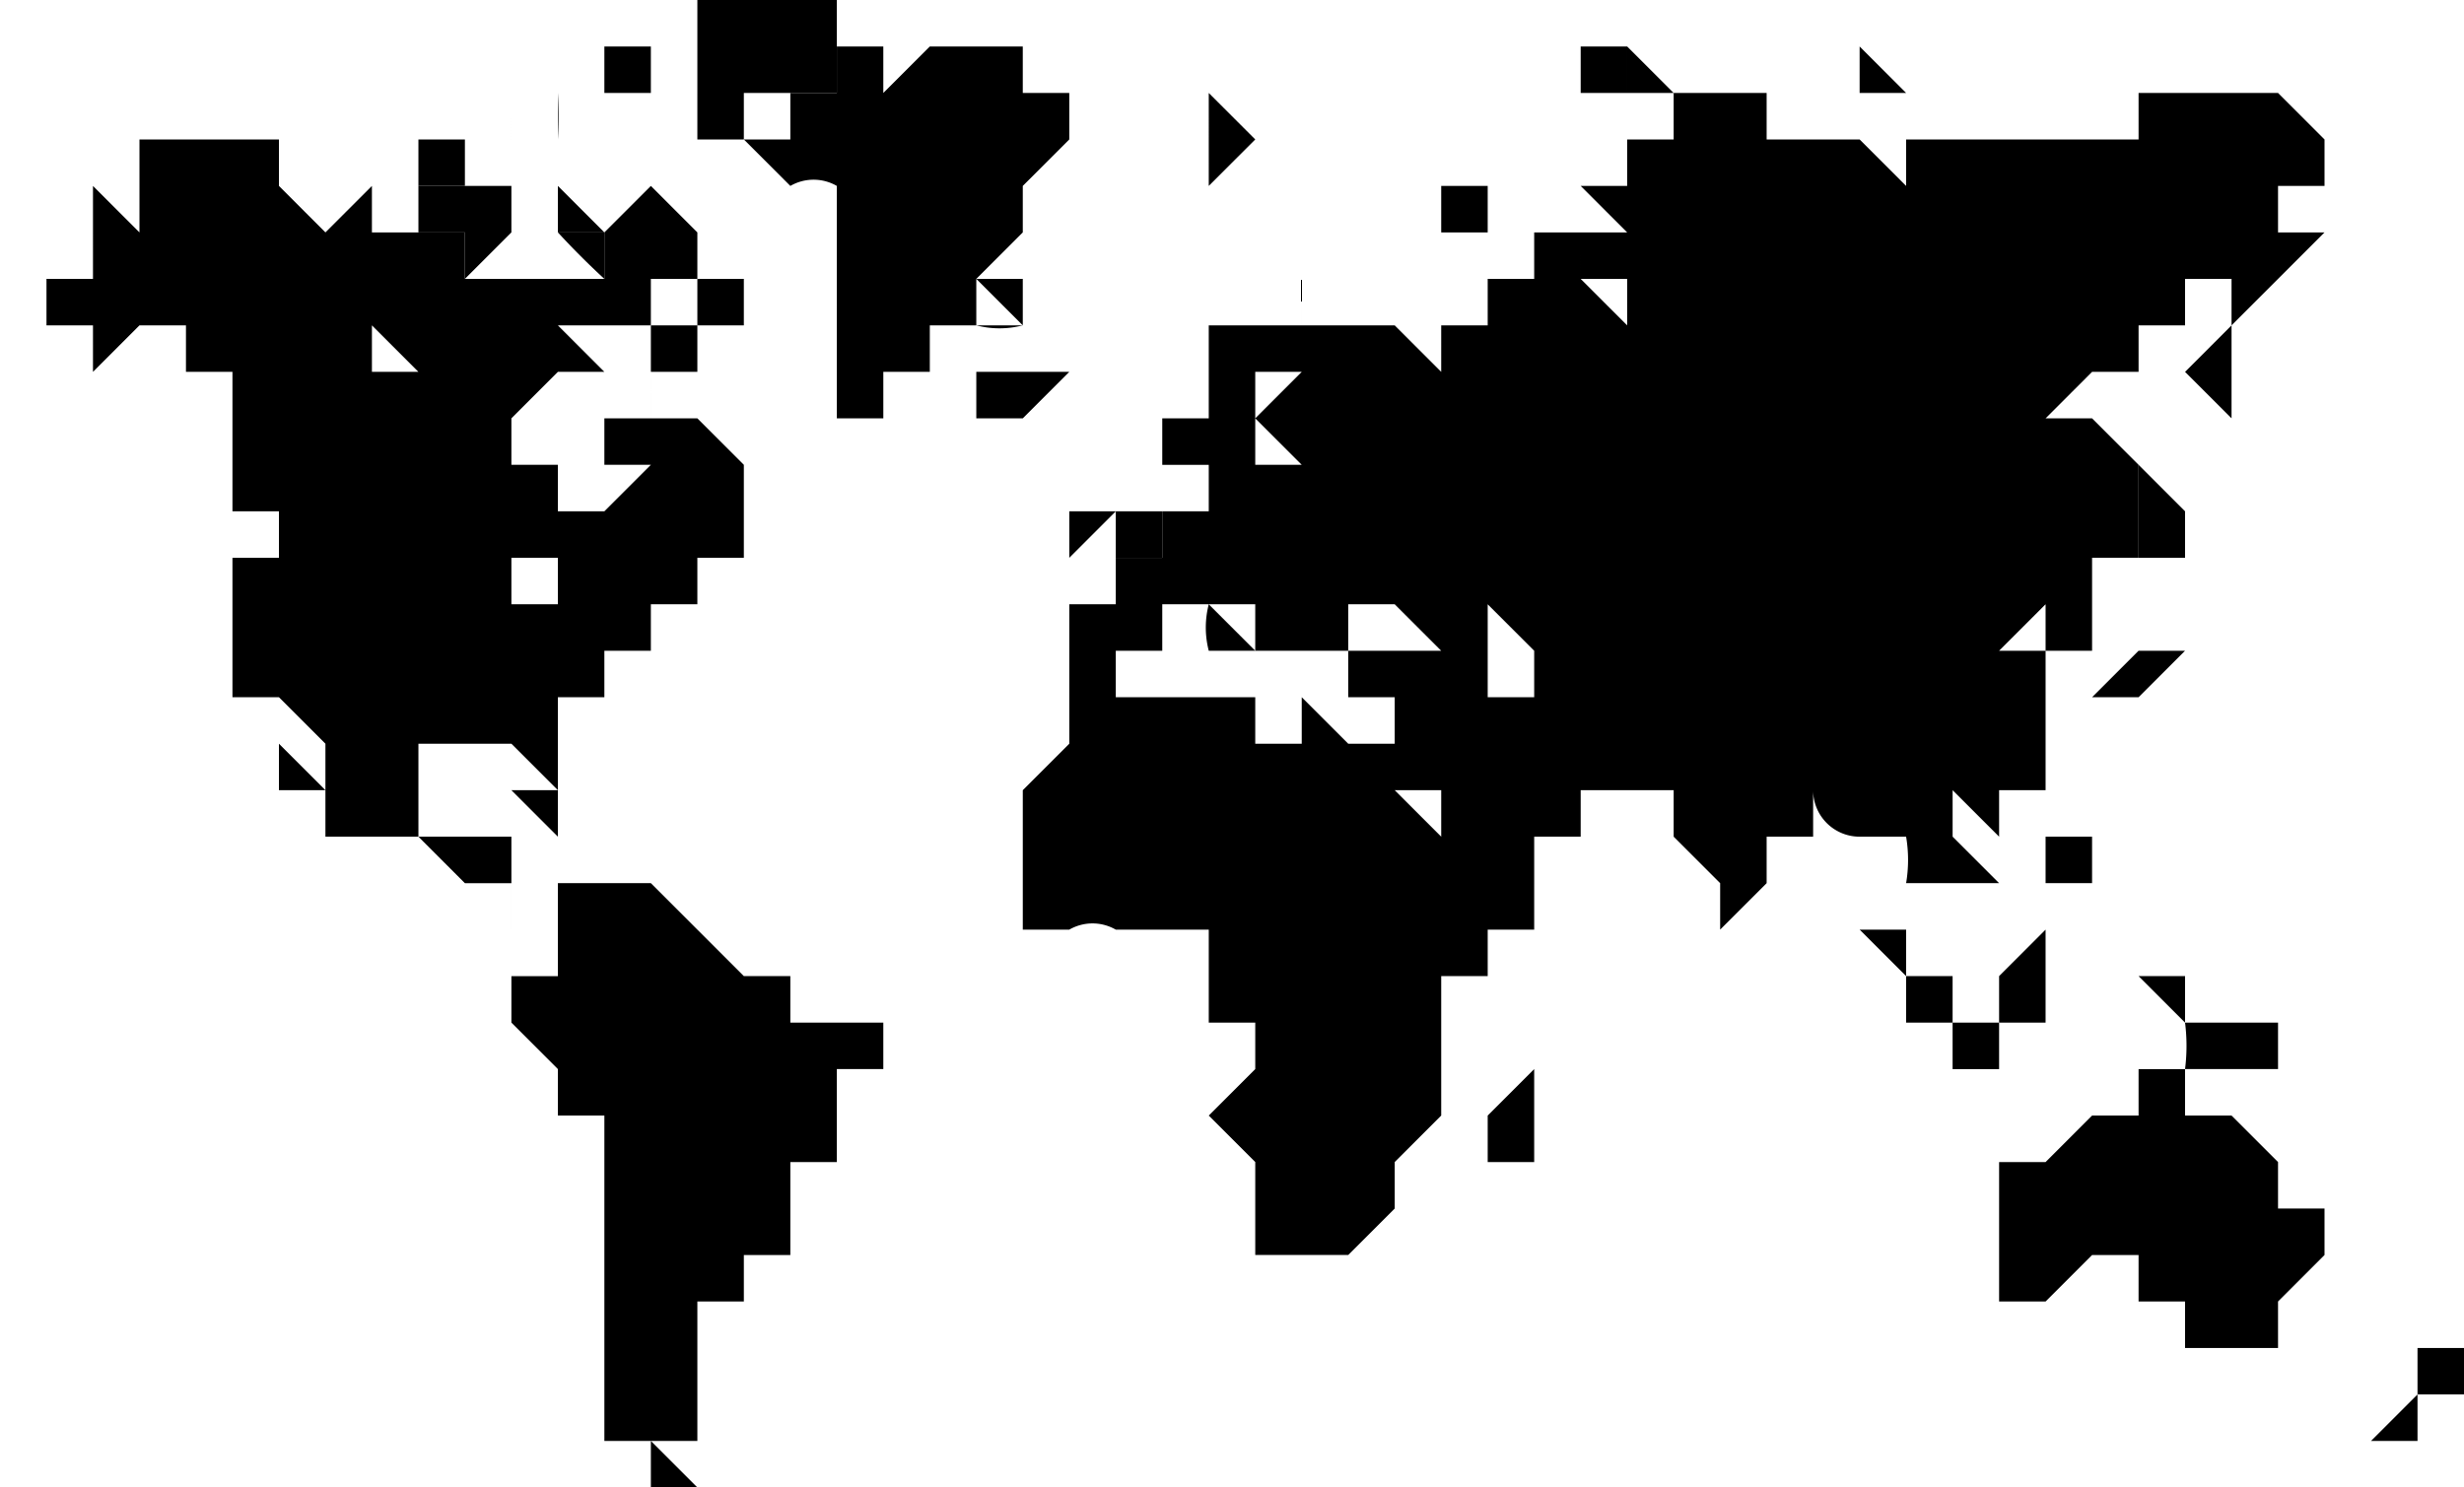 <svg xmlns="http://www.w3.org/2000/svg" viewBox="0 0 53 32"><path d="M33 6v1-1-1h1v1l1 1V6h-1V5v1-1h1v0l-1-1h1V3s1 0 0 0h1V2h2v1l-1 1 1-1h2l1 1V3h6-1V2h3v1-1l1 1v1h-1v1s0-1 0 0h1l-1 1-1 1v2c1 0 1 0 0 0v1-1l-1-1 1-1V6h-1v1-1 1s-1 0 0 0h-1v1h-1l-1 1h1v0l1 1v2h-1v2h-1v-1l-1 1h1v3h-1v1l-1-1v1l1 1h-1v0h-1v1l1 1-1-1v-1a3 3 0 0 0 0-1h-1a1 1 0 0 1-1-1v1h-1v1l-1 1v-1l-1-1v-1 1-1h-3v-1h-1 1v1h1v1h-1v1h-2v-2h-1v-1 1l1 1v1h1c-1 0 0 0 0 0h1v1h-1v1h-1v3l-1 1v1l-1 1h-2v-2l-1-1 1-1v-1h-1v-1-1h-2a1 1 0 0 0-1 0h-1v-1-2l1-1v-1h4v1h1v-1l1 1h1v-1h-1v-1h-1v0h-1c1 0 0 0 0 0v-1h-1l1 1v1h-1 1v-1h-1a2 2 0 0 1 0-1h-1v1h-1v1h-1v-2h1v-1h1v-1h1v-1 1h1s1 0 0 0v-1h2-1l-1-1 1-1h-1v3h-1v-1h-1V9h1V7h1c-1 0 0 0 0 0h1V6v1h2v1a1 1 0 0 1-1 0h1-1 1V7h1-1l1 1V7h1V6zm-2 8l-1-1h-1v1h2zm2-1h-1v2h1v-1l-1-1h1zm8-3l-1 1 1-1zM30 22v-1 1zm4-9h-1zM14 31v0h-1v-6-1h-1v-1l-1-1v-1h1v-1h-1v-1h-1l-1-1H7v-2l-1-1v1l1 1H6v-2H5v-1-1-1h1v-1H5V9 8H4V7H3L2 8H1L0 9l1-1h1V7H1V6h1V5 4s1 0 0 0l1 1V3h3v1l1 1 1-1-1 1 1-1v1h1-1 2v1H9h2-1 2v1-1h1a17 17 0 0 1-1-1h1v2-1s1 0 0 0h1v1h-1s0 1 0 0h-1l1 1h-1l-1 1v1h1v1h1l1-1h-1V9h1V8s0 1 0 0v1h1v0l1 1v2h-2 1v1h-1 1-1v1h-1v1c-1 0 0 0 0 0h-1v2l-1-1h-1-1v2h1v-1 1h1v2h1v-1h2l1 1 1 1h1v1h2v1h-1v2h-1v2h-1v1h-1v-1 1s1 0 0 0h0v1h-1 1v1h-1 1v1h-1zm-3-18h1v-1h-1zm0-1h-1 1zM8 6h1-1zm0 2h1L8 7v1h1zm2 3zm8-4V6c-1 0 0 0 0 0V4a1 1 0 0 0-1 0l-1-1h1V2h1-1 1V1h1v1c0-1 0-1 0 0l1-1v1-1h1s0-1 0 0h1-1 1v1h-1 2v1h-1 1l-1 1v1l-1 1h1v1c0-1 0 0 0 0l-1-1v1h1a2 2 0 0 1-1 0h-1v1h-1v1c-1 0 0 0 0 0h-1V7zm28 20h-1l-1 1h-1v-2-1h1l1-1h1v-1h1v1h1v-1 1l1 1v1h1v1l-1 1v1h-2v-1h-1v-1zm0 0"/><path d="M18 1v1h-2v1h-1 1-2 1V2 1h1s-1 0 0 0h-1 1-1V0h3v1c0-1 0 0 0 0h1-1zm-4 3v1-1l1 1h-1 1v1-1 1h1v2-1h-1v1h1-1v1-1h-1V7h1V6c0 1 0 0 0 0-1 0 0 0 0 0h-2V5l1-1zm-3 0v1-1 1l-1 1V5H9h1-1V4h1c-1 0-1 0 0 0h1zm36 18l-1-1h1v1h2v1h-2a4 4 0 0 0 0-1c-1 0-1 0 0 0zm-4 0v-1l1-1v2h-1v-1zm-11 3v-1l1-1v2h-1c0 1 0 1 0 0zm0-19h-1V5 4h1V3v2h-1v1h1zm0 0"/><path d="M15 1v1h-1 1V1zm32 12v1l-1 1s-1 0 0 0h-1l1-1h1v-1zM10 3v1H9V3h1zm32 19h-1v-2h-1l1 1h1v1zM25 11v1h-1v-2 1h1zM14 3v1h1-1V3h-1 1zm-3 0V2v1h1V2a9 9 0 0 1 0 1h-1zm15 1V3v1-1h1l-1 1zm26 26v1h-1v1-1c-1 0 0 0 0 0l1-1zM22 8h1l-1 1h-1V8h1zm30 22v-2 1h1v1h-1zM12 4h1-1l1 1h-1V4zm34 7h1v1h-1v-2-1 1l1 1h-1zm-30 1h1-1v-1 1zM41 2h-1V1l1 1V1v1zm4 20h-1v-1h1-1v1h1v-1 1zM34 2V1h1v1h-1zm0 0M13 4c1 0 0 0 0 0v0zm34 8v1s0-1 0 0v-1zm-24-1h1l-1 1v-1zM11 2h1-2 1zm16 1h-1V2l1 1zM13 8c-1 0 0 0 0 0V7v1zm0-7h1v1s-1 0 0 0h-1V1zm34 29h1-1zM13 3c0 1 0 0 0 0zm29 19h1v1h-1v-1zm3-3h-1v-1h1v1zM35 2V1l1 1h-1zM12 18l-1-1h1v1h1-1zM34 1zM14 31l1 1h-1v-1zm31-11zm-32-2h-1zm2-13zm-9 6H5h1zm6-5s0-1 0 0zm26 14zM14 2zm-2 0zm32 15zm0 0"/></svg>